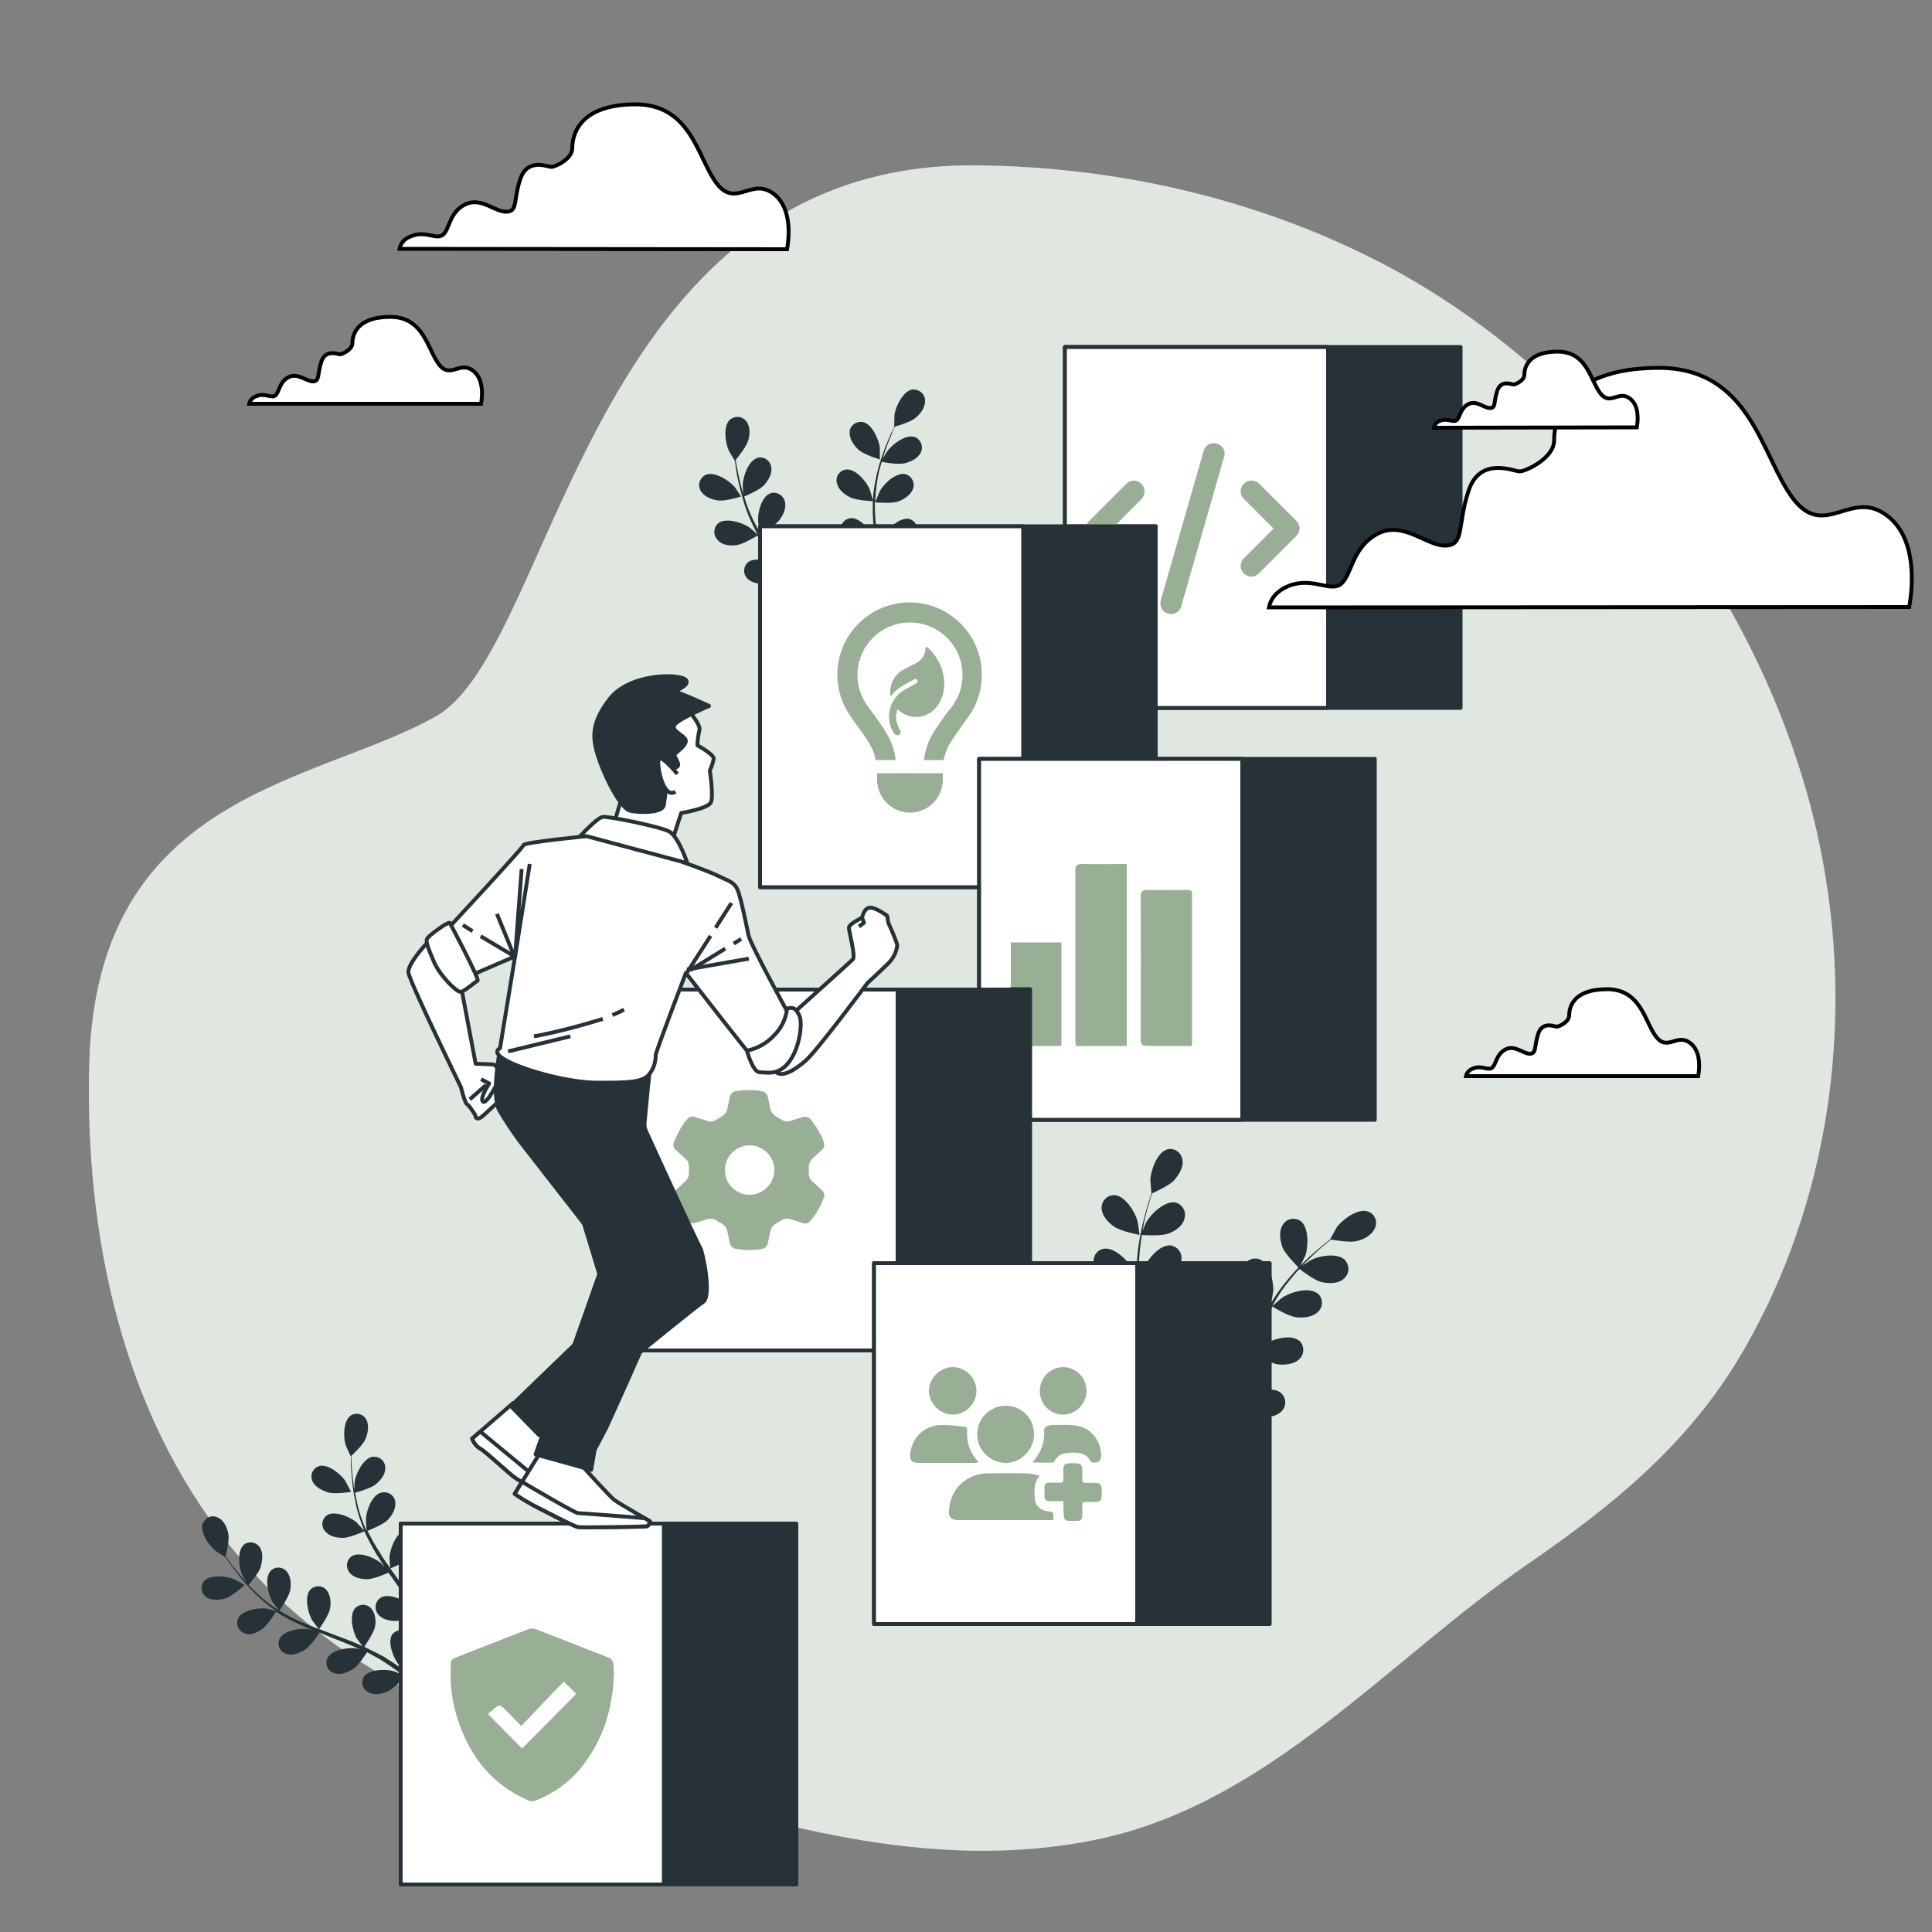 <?xml version="1.0" encoding="utf-8"?>
<!-- Generator: Adobe Illustrator 27.2.0, SVG Export Plug-In . SVG Version: 6.00 Build 0)  -->
<svg version="1.1" id="Layer_1" xmlns="http://www.w3.org/2000/svg" xmlns:xlink="http://www.w3.org/1999/xlink" x="0px" y="0px"
	 viewBox="0 0 500 500" style="enable-background:new 0 0 500 500;" xml:space="preserve">
<rect x="0" y="0" width="500" height="500" fill="#808080" stroke="none"/>
<style type="text/css">
	.st0{fill:#98AF96;}
	.st1{opacity:0.7;fill:#FFFFFF;enable-background:new    ;}
	.st2{fill:#263238;}
	.st3{fill:#263238;stroke:#263238;stroke-linejoin:round;}
	.st4{fill:#FFFFFF;stroke:#263238;stroke-linejoin:round;}
	.st5{fill:#FFFFFF;stroke:#000000;stroke-miterlimit:10;}
	.st6{fill:#FFFFFF;}
	.st7{fill:none;stroke:#263238;stroke-linejoin:round;}
</style>
<g id="freepik--background-simple--inject-7">
	<path class="st0" d="M411.4,108.9c-17-17.6-36.5-32.3-57.2-42.5c-31.5-15.6-66.3-23.2-101-23.6C151.8,41.4,144,167.8,112.8,185.4
		S25,205,23.1,275.3c-1.2,44.2,8.5,89.7,35.9,124.1c25.1,31.5,61.9,47.5,98.2,59.3C198,472,241.2,485,284.1,476
		c44-9.2,74.9-46.1,111.1-71.1c22.8-15.7,43.2-32.2,57.2-57.5c1.7-3,3.2-6.1,4.8-9.2c18.8-39.2,22.5-84.4,12.1-126.7
		C459.9,173.6,438.9,137.3,411.4,108.9z"/>
	<path class="st1" d="M411.4,108.9c-17-17.6-36.5-32.3-57.2-42.5c-31.5-15.6-66.3-23.2-101-23.6C151.8,41.4,144,167.8,112.8,185.4
		S25,205,23.1,275.3c-1.2,44.2,8.5,89.7,35.9,124.1c25.1,31.5,61.9,47.5,98.2,59.3C198,472,241.2,485,284.1,476
		c44-9.2,74.9-46.1,111.1-71.1c22.8-15.7,43.2-32.2,57.2-57.5c1.7-3,3.2-6.1,4.8-9.2c18.8-39.2,22.5-84.4,12.1-126.7
		C459.9,173.6,438.9,137.3,411.4,108.9z"/>
</g>
<g id="freepik--Plant--inject-7">
	<path class="st2" d="M288.4,317.5c1.8,1.2,6.5,2.1,6.5,2.1s-0.4-3.3-0.5-3.5c-0.6-2.4-3.2-6.6-5.9-6.8c-1.8-0.1-3.3,1.3-3.4,3.1
		c0,0.1,0,0.2,0,0.4C285.2,314.7,286.9,316.5,288.4,317.5z"/>
	<path class="st2" d="M287.2,331.6c2,0.7,6.4,0.3,6.8,0.3c0.2,2.6,0.6,5.1,1.1,7.6c0.3,1.5,0.7,2.9,1.1,4.4
		c-0.3-0.6-0.5-1.2-0.6-1.3c-1.2-2.1-4.8-5.6-7.5-5c-1.8,0.4-2.8,2.2-2.4,3.9c0,0.1,0.1,0.2,0.1,0.3c0.6,1.9,2.6,3.1,4.4,3.7
		s5.6,0.4,6.6,0.3c0.1,0.6,0.3,1.1,0.5,1.7c0.7,2.7,1.5,5.4,2.1,8c0.2,0.9,0.4,1.9,0.6,2.8c-0.2-0.6-0.5-1-0.5-1.1
		c-1.2-2.1-4.8-5.6-7.5-5c-1.8,0.4-2.8,2.2-2.4,3.9c0,0.1,0.1,0.2,0.1,0.3c0.6,1.9,2.6,3.1,4.4,3.7s5.2,0.4,6.4,0.3
		c0.2,1,0.3,1.9,0.5,2.9c0.1,0.6,0.2,1.2,0.2,1.9s0.1,1.3,0.1,1.9c0,1.2,0.1,2.5,0.1,3.6c0,0.8,0,1.6,0,2.4
		c-0.2-0.9-0.7-2.8-0.7-2.9c-0.9-2.3-3.9-6.2-6.7-6.1c-1.8,0.1-3.1,1.7-3,3.5c0,0.1,0,0.2,0,0.4c0.3,1.9,2.1,3.5,3.7,4.4
		c1.8,1,6.1,1.3,6.6,1.3c0,1.3,0,2.6,0,3.8c0,2.4-0.1,4.6-0.3,6.5l1.8,0.4c0.1-2,0.1-4.3,0.1-6.9c0-1.3,0-2.8,0-4.2
		c1.4-0.3,2.7-0.6,4-1c1.1,1.8,4.3,4.2,4.7,4.5c-0.7,1.1-1.4,2.1-2.1,3.1c-1.3,1.9-2.5,3.5-3.6,5l1.9,0.4c0.9-1.3,2-2.8,3.1-4.5
		c0.7-1.1,1.5-2.3,2.3-3.5c0.5,0.2,4.5,1.9,6.5,1.8c1.8,0,4.2-0.6,5.3-2.2c1.1-1.4,0.8-3.5-0.6-4.6c-0.1-0.1-0.2-0.1-0.3-0.2
		c-2.4-1.4-6.9,0.8-8.7,2.4c-0.1,0.1-1.1,1.3-1.8,2l0.9-1.5c0.6-1,1.2-2.1,1.9-3.2l0.9-1.7c0.3-0.6,0.6-1.2,0.9-1.8
		c0.6-1.4,1.2-2.8,1.8-4.3c0.9,0.5,4.1,2.5,6,2.7s4.2,0,5.6-1.4c1.3-1.2,1.4-3.3,0.1-4.6c-0.1-0.1-0.2-0.2-0.3-0.3
		c-2.1-1.7-6.9-0.3-9,1.1c-0.1,0.1-1.5,1.2-2.2,1.9c0.3-0.9,0.6-1.8,1-2.7c0.9-2.6,1.7-5.3,2.5-8c0.2-0.8,0.5-1.6,0.8-2.4
		c0.3,0.2,4.1,2.5,6.2,2.8c1.8,0.2,4.2,0,5.6-1.4c1.3-1.2,1.3-3.3,0.1-4.6c-0.1-0.1-0.2-0.2-0.3-0.2c-2.2-1.7-6.9-0.3-9,1.1
		c-0.1,0.1-2.1,1.8-2.6,2.2c0.6-1.8,1.1-3.6,1.8-5.3c0.9-2.3,1.9-4.6,3-6.8c0.1,0.1,4.1,2.6,6.2,2.8c1.8,0.2,4.2,0,5.6-1.4
		c1.3-1.2,1.4-3.3,0.1-4.6c-0.1-0.1-0.2-0.2-0.3-0.2c-2.2-1.7-6.9-0.3-9,1.1c-0.2,0.1-2.3,1.9-2.6,2.2c0.1-0.1,0.1-0.3,0.2-0.4
		c1.2-2.2,2.6-4.3,4.2-6.2c0.9-1.1,1.7-2.1,2.6-3c0.7,0.5,3.9,3,5.7,3.4s4.2,0.5,5.7-0.8c1.4-1.1,1.7-3.1,0.6-4.6
		c-0.1-0.1-0.1-0.2-0.2-0.3c-2-2-6.9-1.1-9,0.1c-0.1,0.1-1.3,0.8-2.1,1.4c0.4-0.4,0.8-0.9,1.2-1.2c1.5-1.5,2.9-2.8,4.2-3.9
		c0.7-0.6,1.4-1.2,2.1-1.7c1,0.2,4.8,0.8,6.6,0.4s3.9-1.5,4.7-3.3c0.8-1.6,0.1-3.6-1.6-4.3c-0.1,0-0.2-0.1-0.3-0.1
		c-2.6-0.8-6.6,2.2-8,4.2c-0.1,0.2-1.7,3.1-1.7,3.1h0c-0.6,0.5-1.3,1-2,1.6c-1.3,1.1-2.8,2.3-4.3,3.8c-1.6,1.5-3.2,3.2-4.6,4.9
		c-1.6,1.9-3.1,4-4.4,6.2c0,0,0,0.1,0,0.1c0.2-0.8,0.6-3,0.6-3.2c0.2-2.5-1-7.3-3.5-8.3c-1.7-0.6-3.6,0.2-4.2,1.9
		c0,0.1-0.1,0.2-0.1,0.3c-0.5,1.9,0.5,4,1.6,5.5c1.2,1.7,5.2,3.8,5.5,4c-1.2,2.3-2.3,4.6-3.2,7c-0.5,1.4-1.1,2.8-1.5,4.3
		c0.1-0.7,0.2-1.3,0.2-1.4c0.2-2.5-1-7.3-3.5-8.3c-1.7-0.6-3.6,0.2-4.2,1.9c0,0.1-0.1,0.2-0.1,0.3c-0.5,1.9,0.5,4,1.6,5.5
		s4.5,3.4,5.3,3.9c-0.2,0.5-0.4,1.1-0.5,1.7c-0.9,2.6-1.7,5.3-2.6,7.9c-0.3,0.9-0.7,1.8-1,2.7c0.1-0.6,0.2-1.1,0.2-1.2
		c0.2-2.5-1-7.3-3.5-8.3c-1.7-0.6-3.6,0.3-4.2,2c0,0.1-0.1,0.2-0.1,0.3c-0.5,1.9,0.5,4,1.6,5.5s4.1,3.2,5.2,3.8
		c-0.4,0.9-0.8,1.8-1.2,2.6c-0.3,0.6-0.5,1.1-0.9,1.7l-0.9,1.7c-0.6,1-1.3,2.1-1.9,3.1l-1.3,2c0.3-0.9,0.9-2.7,1-2.8
		c0.4-2.1,0.2-4.3-0.5-6.4c0.1-0.2,0.1-0.5,0.1-0.7c0.1-1.8-1.2-3.4-3-3.5c-0.1,0-0.2,0-0.3,0c-2.8,0.2-5.3,4.4-5.9,6.8
		c0,0.1-0.2,1.7-0.4,2.7c0-0.6,0-1.2,0-1.8c0-1.2-0.1-2.4-0.2-3.7l-0.2-1.9c0-0.6-0.2-1.3-0.3-2c-0.2-1.5-0.5-3-0.9-4.6
		c1.1,0,4.8-0.2,6.5-1s3.5-2.3,3.9-4.2c0.4-1.8-0.7-3.5-2.4-3.9c-0.1,0-0.3-0.1-0.4-0.1c-2.8-0.2-5.9,3.6-6.9,5.8
		c-0.1,0.1-0.6,1.9-0.8,2.8c-0.2-0.9-0.4-1.8-0.7-2.8c-0.7-2.7-1.5-5.3-2.3-8l-0.7-2.5c0.4,0,4.9-0.1,6.7-1.1
		c1.6-0.8,3.5-2.3,3.9-4.2c0.4-1.8-0.7-3.5-2.4-3.9c-0.1,0-0.3-0.1-0.4-0.1c-2.8-0.2-5.9,3.6-6.9,5.9c-0.1,0.2-0.8,2.6-1,3.3
		c-0.5-1.8-1-3.6-1.5-5.4c-0.6-2.4-1-4.9-1.3-7.4c0.2,0,4.9-0.1,6.8-1.1c1.6-0.8,3.5-2.3,3.9-4.2c0.4-1.8-0.7-3.5-2.4-3.9
		c-0.1,0-0.2-0.1-0.4-0.1c-2.8-0.2-5.9,3.6-6.9,5.9c-0.1,0.2-0.9,2.8-1,3.3c0-0.1,0-0.3-0.1-0.4c-0.2-2.5-0.2-5,0.1-7.5
		c0.1-1.4,0.3-2.7,0.5-4c0.9,0.1,4.9,0.3,6.7-0.3s3.8-1.9,4.3-3.8c0.6-1.7-0.3-3.6-2-4.2c-0.1,0-0.2-0.1-0.3-0.1
		c-2.7-0.5-6.3,2.9-7.5,5c-0.1,0.1-0.6,1.4-1,2.3c0.1-0.6,0.2-1.2,0.3-1.7c0.4-2,0.9-3.9,1.4-5.5c0.3-0.9,0.5-1.8,0.8-2.5
		c0.9-0.4,4.5-2,5.7-3.4s2.5-3.4,2.1-5.3c-0.3-1.8-1.9-3-3.7-2.7c-0.1,0-0.2,0-0.3,0.1c-2.6,0.8-4.2,5.5-4.3,7.9
		c0,0.2,0.3,3.5,0.3,3.5h0c-0.2,0.7-0.5,1.5-0.8,2.4c-0.5,1.6-1,3.5-1.5,5.5c-0.5,2.2-0.9,4.4-1.2,6.7c-0.3,2.5-0.4,5-0.2,7.6
		c0,0,0,0.1,0,0.1c-0.3-0.8-1.2-2.8-1.3-3c-1.2-2.1-4.8-5.6-7.5-5c-1.8,0.4-2.8,2.2-2.4,3.9c0,0.1,0.1,0.2,0.1,0.3
		C283.5,329.7,285.5,331,287.2,331.6z"/>
	<path class="st2" d="M336.2,328.2c0,0,1.5-3,1.6-3.2c0.8-2.3,1-7.3-1.2-9c-1.5-1-3.5-0.7-4.5,0.8c-0.1,0.1-0.1,0.2-0.2,0.3
		c-1,1.7-0.6,4,0,5.7C332.7,324.8,336.2,328.1,336.2,328.2z"/>
	<path class="st2" d="M185.8,129.5c1.9,0.3,6-1,6-1s-1.6-2.5-1.8-2.6c-1.4-1.6-5.1-4-7.4-3c-1.4,0.7-2.1,2.4-1.4,3.8
		c0,0.1,0.1,0.2,0.1,0.3C182.2,128.5,184.1,129.3,185.8,129.5z"/>
	<path class="st2" d="M190.5,141.1c1.8-0.2,5.2-2.3,5.5-2.5c1.2,1.9,2.5,3.8,3.9,5.6c0.8,1,1.7,2.1,2.6,3.1c-0.5-0.4-0.9-0.8-1-0.8
		c-1.8-1.2-6-2.5-7.9-1c-1.2,1-1.4,2.9-0.3,4.1c0.1,0.1,0.1,0.1,0.2,0.2c1.2,1.2,3.3,1.4,4.9,1.2s4.6-1.9,5.3-2.4
		c0.3,0.4,0.7,0.8,1,1.1c1.6,1.8,3.3,3.6,4.9,5.5c0.6,0.6,1.1,1.3,1.6,2c-0.4-0.4-0.8-0.6-0.8-0.7c-1.8-1.2-6-2.5-7.9-1
		c-1.2,1-1.4,2.8-0.4,4.1c0.1,0.1,0.1,0.2,0.2,0.2c1.2,1.2,3.3,1.4,4.9,1.2s4.3-1.8,5.2-2.3c0.5,0.7,1,1.4,1.5,2.1
		c0.3,0.5,0.6,0.9,0.9,1.4l0.9,1.4c0.5,0.9,1.1,1.9,1.5,2.8c0.3,0.6,0.6,1.3,1,1.9c-0.6-0.6-1.6-1.9-1.7-2c-1.6-1.5-5.6-3.4-7.7-2.1
		c-1.4,0.8-1.8,2.6-1,4c0.1,0.1,0.1,0.2,0.2,0.3c1,1.4,3.1,1.9,4.7,2c1.8,0,5.3-1.4,5.8-1.6c0.5,1,1,2,1.5,3
		c0.9,1.9,1.7,3.7,2.4,5.2l1.5-0.4c-0.7-1.6-1.6-3.4-2.6-5.4c-0.5-1-1.1-2.2-1.7-3.3c1-0.7,1.9-1.5,2.8-2.4c1.8,0.8,3.6,1.4,5.5,1.7
		c-0.1,1.1-0.3,2.3-0.4,3.3c-0.3,2-0.6,3.8-0.9,5.4l1.6-0.5c0.2-1.4,0.4-3,0.6-4.7c0.1-1.2,0.3-2.4,0.4-3.7c0.5,0,4.3-0.3,5.9-1.1
		c1.4-0.8,3-2.1,3.3-3.8c0.3-1.6-0.7-3.1-2.3-3.4c-0.1,0-0.2,0-0.3,0c-2.4-0.1-5.1,3.3-5.9,5.4c-0.1,0.1-0.4,1.5-0.6,2.3
		c0-0.5,0.1-1,0.1-1.6c0.1-1.1,0.1-2.1,0.2-3.3v-1.7c0-0.6,0-1.2,0-1.7c0-1.4-0.2-2.7-0.3-4.1c0.9,0.1,4.2,0.3,5.8-0.2
		s3.3-1.7,3.9-3.3c0.5-1.5-0.2-3.1-1.7-3.7c-0.1,0-0.2-0.1-0.3-0.1c-2.4-0.5-5.6,2.5-6.7,4.4c-0.1,0.1-0.7,1.6-1,2.4
		c-0.1-0.8-0.2-1.6-0.3-2.5c-0.4-2.4-0.8-4.8-1.2-7.3c-0.1-0.7-0.2-1.5-0.4-2.2c0.3,0,4.3,0.4,6-0.2c1.5-0.5,3.3-1.7,3.9-3.3
		c0.5-1.5-0.2-3.1-1.7-3.7c-0.1,0-0.2-0.1-0.3-0.1c-2.4-0.5-5.6,2.5-6.6,4.4c-0.1,0.1-1,2.2-1.2,2.8c-0.3-1.6-0.5-3.3-0.7-4.9
		c-0.3-2.2-0.4-4.4-0.4-6.6c0.2,0,4.3,0.4,6-0.2c1.5-0.5,3.3-1.7,3.9-3.3c0.5-1.5-0.2-3.1-1.7-3.7c-0.1,0-0.2-0.1-0.3-0.1
		c-2.4-0.5-5.6,2.5-6.6,4.4c-0.1,0.2-1,2.4-1.2,2.8c0-0.1,0-0.3,0-0.4c0.1-2.2,0.4-4.4,0.8-6.6c0.2-1.2,0.6-2.3,0.9-3.4
		c0.8,0.2,4.2,0.8,5.9,0.4s3.5-1.3,4.2-2.8c0.7-1.4,0.1-3.2-1.3-3.9c-0.1,0-0.2-0.1-0.3-0.1c-2.3-0.8-5.8,1.9-7.1,3.7
		c-0.1,0.1-0.7,1.1-1.1,1.9c0.1-0.5,0.3-1,0.4-1.5c0.6-1.8,1.2-3.3,1.8-4.7c0.3-0.8,0.6-1.5,0.9-2.1c0.8-0.2,4.1-1.2,5.4-2.3
		s2.5-2.7,2.4-4.5c0-1.6-1.4-2.8-3-2.8c-0.1,0-0.2,0-0.3,0c-2.4,0.4-4.3,4.4-4.6,6.5c0,0.2-0.1,3.1-0.1,3.1h0.1
		c-0.3,0.6-0.6,1.3-1,2c-0.6,1.4-1.3,2.9-1.9,4.7c-0.7,1.9-1.3,3.8-1.7,5.7c-0.5,2.2-0.9,4.4-1,6.6v0.1c-0.2-0.7-0.7-2.6-0.8-2.8
		c-0.8-2-3.6-5.4-6.1-5.2c-1.6,0.2-2.7,1.6-2.5,3.2c0,0.1,0,0.2,0.1,0.3c0.3,1.7,2,3,3.4,3.7c1.6,0.8,5.6,1,5.9,1
		c-0.1,2.3,0,4.5,0.2,6.8c0.1,1.3,0.3,2.6,0.5,4c-0.2-0.6-0.3-1.1-0.4-1.2c-0.8-2-3.6-5.4-6.1-5.2c-1.6,0.2-2.7,1.6-2.5,3.2
		c0,0.1,0,0.2,0.1,0.3c0.3,1.7,2,3,3.4,3.7s4.9,0.9,5.8,0.9c0.1,0.5,0.1,1,0.2,1.5c0.4,2.4,0.8,4.9,1.1,7.2c0.1,0.8,0.2,1.7,0.2,2.5
		c-0.1-0.5-0.3-1-0.3-1c-0.8-2-3.6-5.4-6.1-5.2c-1.6,0.2-2.7,1.6-2.5,3.2c0,0.1,0,0.2,0.1,0.3c0.3,1.7,2,3,3.4,3.7s4.5,0.9,5.6,0.9
		c0.1,0.9,0.1,1.7,0.1,2.6c0,0.6,0,1.1,0,1.7s-0.1,1.1-0.1,1.7c-0.1,1.1-0.2,2.2-0.3,3.2c-0.1,0.7-0.1,1.4-0.2,2.1
		c-0.1-0.8-0.3-2.5-0.4-2.6c-0.5-1.8-1.5-3.5-2.9-4.9c-0.1-0.2-0.1-0.4-0.2-0.6c-0.6-1.5-2.3-2.2-3.8-1.6c-0.1,0-0.2,0.1-0.3,0.1
		c-2.1,1.2-2.4,5.6-2,7.7c0,0.1,0.5,1.4,0.8,2.3c-0.2-0.5-0.5-0.9-0.8-1.4c-0.5-0.9-1.1-1.9-1.6-2.9l-0.9-1.4
		c-0.3-0.5-0.6-0.9-1-1.4c-0.8-1.1-1.6-2.2-2.5-3.2c0.8-0.4,3.7-2.1,4.7-3.4s1.9-3.2,1.4-4.9c-0.4-1.5-2-2.5-3.5-2.1
		c-0.1,0-0.2,0.1-0.3,0.1c-2.3,0.9-3.3,5.2-3.1,7.3c0,0.1,0.3,1.7,0.5,2.5c-0.5-0.6-1.1-1.3-1.6-1.9c-1.6-1.8-3.3-3.6-5-5.4
		l-1.5-1.6c0.3-0.2,3.8-2,4.9-3.5c1-1.3,1.9-3.2,1.4-4.9c-0.4-1.5-2-2.5-3.5-2.1c-0.1,0-0.2,0.1-0.3,0.1c-2.3,0.9-3.3,5.2-3.1,7.3
		c0,0.2,0.4,2.4,0.5,2.9c-1.1-1.2-2.2-2.4-3.3-3.7c-1.4-1.7-2.7-3.4-3.9-5.3c0.1-0.1,3.8-2,4.9-3.5c1-1.3,1.9-3.2,1.4-4.9
		c-0.4-1.5-2-2.5-3.5-2.1c-0.1,0-0.2,0.1-0.3,0.1c-2.3,0.9-3.3,5.2-3.1,7.3c0,0.2,0.4,2.6,0.6,3l-0.2-0.3c-1.1-1.9-2.1-3.9-2.9-5.9
		c-0.4-1.1-0.8-2.2-1.1-3.3c0.7-0.3,4-1.7,5.1-2.9s2.2-3,1.9-4.7c-0.2-1.6-1.7-2.7-3.2-2.5c-0.1,0-0.2,0-0.3,0.1
		c-2.4,0.6-3.8,4.8-3.9,7c0,0.1,0.1,1.3,0.1,2.2c-0.1-0.5-0.3-1-0.4-1.5c-0.5-1.8-0.8-3.4-1.1-4.9c-0.2-0.8-0.3-1.6-0.4-2.3
		c0.6-0.7,2.7-3.3,3.2-4.9s0.6-3.7-0.4-5c-0.9-1.3-2.7-1.6-4-0.7c-0.1,0.1-0.2,0.1-0.3,0.2c-1.8,1.7-1.2,6-0.3,8
		c0.1,0.2,1.6,2.7,1.6,2.7l0,0c0.1,0.7,0.2,1.4,0.3,2.2c0.2,1.5,0.6,3.2,1,4.9c0.5,1.9,1,3.8,1.7,5.7c0.8,2.1,1.7,4.1,2.8,6.1
		c0,0,0,0,0,0.1c-0.5-0.5-2-1.8-2.2-1.9c-1.8-1.2-6-2.5-7.9-1c-1.2,1-1.4,2.8-0.4,4.1c0.1,0.1,0.1,0.2,0.2,0.2
		C186.8,141.1,188.9,141.3,190.5,141.1z"/>
	<path class="st2" d="M227.7,118.9c0,0,0-3,0-3.1c-0.3-2.2-2.1-6.2-4.5-6.6c-1.6-0.2-3.1,0.8-3.3,2.4c0,0.1,0,0.2,0,0.3
		c-0.1,1.7,1.1,3.4,2.3,4.5C223.6,117.7,227.7,118.9,227.7,118.9z"/>
	<path class="st2" d="M58.5,413.6c1.8-0.6,4.8-3.4,4.8-3.4s-2.5-1.5-2.7-1.5c-2-0.8-6.2-1.3-7.8,0.5c-1,1.2-0.8,3,0.4,4
		c0.1,0.1,0.2,0.1,0.2,0.2C55,414.3,57,414.1,58.5,413.6z"/>
	<path class="st2" d="M67.7,421.7c1.5-1,3.6-4.3,3.7-4.6c1.9,1.2,3.8,2.3,5.9,3.2c1.2,0.5,2.4,1.1,3.6,1.6l-1.2-0.3
		c-2.1-0.3-6.4,0.4-7.4,2.6c-0.6,1.4,0,3.1,1.5,3.7c0.1,0,0.2,0.1,0.3,0.1c1.6,0.6,3.5-0.2,4.9-1.1s3.2-3.7,3.7-4.4l1.4,0.6
		c2.2,0.9,4.5,1.8,6.7,2.7c0.8,0.3,1.5,0.7,2.3,1l-1-0.2c-2.1-0.3-6.4,0.4-7.4,2.6c-0.6,1.4,0,3.1,1.5,3.7c0.1,0,0.2,0.1,0.3,0.1
		c1.6,0.6,3.5-0.2,4.9-1.1s3-3.4,3.6-4.3c0.8,0.4,1.5,0.8,2.2,1.2c0.5,0.3,1,0.5,1.4,0.8l1.4,0.9c0.9,0.6,1.8,1.2,2.6,1.8
		c0.6,0.4,1.1,0.8,1.7,1.2c-0.8-0.3-2.3-1-2.4-1c-2.1-0.6-6.4-0.5-7.7,1.4c-0.8,1.3-0.5,3.1,0.9,3.9c0.1,0.1,0.2,0.1,0.3,0.2
		c1.5,0.8,3.5,0.4,5-0.3c1.6-0.7,4.1-3.6,4.4-3.9c0.9,0.7,1.8,1.4,2.6,2c1.7,1.3,3.1,2.5,4.4,3.6l1.2-1c-1.3-1.1-2.9-2.3-4.7-3.7
		c-0.9-0.7-1.9-1.4-2.9-2.2c0.5-1.1,1-2.2,1.4-3.3c1.9,0,3.8-0.3,5.6-0.9c0.4,1.1,0.7,2.1,1.1,3.1c0.6,1.9,1.1,3.6,1.6,5.1l1.2-1.1
		c-0.4-1.3-0.9-2.8-1.5-4.4c-0.4-1.1-0.8-2.2-1.2-3.4c0.4-0.2,3.6-2.1,4.7-3.5s1.8-3.2,1.2-4.8c-0.4-1.5-2-2.4-3.5-2
		c-0.1,0-0.2,0.1-0.3,0.1c-2.2,0.9-3.1,5.1-2.9,7.3c0,0.1,0.3,1.5,0.5,2.3l-0.6-1.4c-0.4-1-0.8-1.9-1.2-3c-0.2-0.5-0.5-1-0.7-1.5
		s-0.5-1-0.8-1.5c-0.6-1.2-1.3-2.3-2-3.5c0.8-0.3,3.9-1.6,5-2.7s2.2-2.9,2-4.6c-0.2-1.6-1.6-2.7-3.1-2.5c-0.1,0-0.2,0-0.3,0.1
		c-2.3,0.6-3.8,4.6-3.9,6.8c0,0.1,0.1,1.7,0.1,2.5c-0.4-0.7-0.9-1.4-1.3-2.1c-1.4-2-2.8-3.9-4.2-5.9c-0.4-0.6-0.9-1.2-1.3-1.8
		c0.3-0.1,3.9-1.5,5.2-2.8s2.2-2.9,2-4.6c-0.2-1.6-1.6-2.7-3.1-2.5c-0.1,0-0.2,0-0.3,0.1c-2.3,0.6-3.8,4.6-4,6.8
		c0,0.2,0.1,2.4,0.2,2.9c-1-1.3-1.9-2.6-2.7-4c-1.2-1.8-2.2-3.7-3.2-5.6c0.1-0.1,3.9-1.5,5.2-2.8c1.1-1.1,2.2-2.9,2-4.6
		c-0.1-1.6-1.5-2.7-3.1-2.6c-0.2,0-0.4,0.1-0.6,0.1c-2.3,0.6-3.8,4.6-3.9,6.8c0,0.2,0.1,2.5,0.2,3c0-0.1-0.1-0.2-0.2-0.3
		c-0.9-2-1.6-4-2.1-6.1c-0.3-1.2-0.5-2.3-0.7-3.4c0.7-0.2,4.1-1.1,5.4-2.2s2.5-2.6,2.4-4.3c0-1.6-1.3-2.8-2.9-2.8
		c-0.1,0-0.2,0-0.3,0c-2.4,0.3-4.3,4.2-4.7,6.3c0,0.1-0.1,1.3-0.1,2.2c-0.1-0.5-0.2-1-0.2-1.5c-0.3-1.8-0.4-3.5-0.5-4.9
		c0-0.8-0.1-1.6-0.1-2.3c0.6-0.6,3.1-2.9,3.7-4.4s1-3.5,0.2-5c-0.7-1.4-2.4-1.9-3.8-1.2c-0.1,0-0.2,0.1-0.3,0.2
		c-1.9,1.4-1.9,5.7-1.2,7.7c0.1,0.2,1.2,2.8,1.3,2.8l0,0c0,0.7,0,1.4,0,2.2c0.1,1.5,0.2,3.1,0.4,4.9c0.2,1.9,0.6,3.9,1,5.8
		c0.5,2.1,1.2,4.2,2,6.2c0,0,0,0,0,0.1c-0.5-0.5-1.8-2-1.9-2.1c-1.6-1.4-5.6-3.1-7.6-1.9c-1.3,0.8-1.7,2.6-0.8,3.9
		c0.1,0.1,0.1,0.2,0.2,0.2c1,1.4,3,1.8,4.6,1.8c1.8,0,5.3-1.6,5.6-1.7c0.9,2,2,4,3.1,5.9c0.7,1.1,1.4,2.2,2.1,3.3
		c-0.4-0.4-0.8-0.8-0.8-0.9c-1.6-1.4-5.6-3.1-7.6-1.9c-1.3,0.8-1.7,2.6-0.9,3.9c0.1,0.1,0.1,0.2,0.2,0.3c1,1.4,3,1.8,4.6,1.8
		s4.7-1.3,5.5-1.7l0.9,1.2c1.4,2,2.8,4,4.1,5.9c0.5,0.7,0.9,1.4,1.3,2.1c-0.4-0.4-0.7-0.7-0.7-0.8c-1.6-1.4-5.6-3.2-7.6-1.9
		c-1.3,0.8-1.7,2.6-0.9,3.9c0.1,0.1,0.1,0.2,0.2,0.3c1,1.4,3,1.8,4.6,1.8s4.4-1.2,5.3-1.6c0.4,0.7,0.8,1.5,1.2,2.2
		c0.2,0.5,0.5,1,0.7,1.5s0.4,1,0.7,1.5c0.4,1,0.8,2,1.1,2.9c0.3,0.7,0.5,1.3,0.7,2c-0.4-0.7-1.3-2-1.4-2.1c-1.3-1.4-2.9-2.4-4.7-3
		c-0.1-0.2-0.3-0.3-0.4-0.4c-1.2-1-3-0.8-4,0.4c0,0-0.1,0.1-0.1,0.1c-1.3,2,0.3,6,1.6,7.7c0.1,0.1,1.1,1.1,1.7,1.7l-1.3-0.9
		c-0.9-0.6-1.7-1.2-2.7-1.8l-1.4-0.9c-0.5-0.3-1-0.5-1.5-0.8c-1.2-0.6-2.4-1.2-3.6-1.8c0.5-0.8,2.3-3.5,2.7-5s0.2-3.6-0.9-4.9
		c-1-1.2-2.8-1.3-4-0.3c-0.1,0.1-0.2,0.1-0.2,0.2c-1.6,1.8-0.6,6,0.4,7.8c0.1,0.1,1,1.4,1.5,2c-0.8-0.3-1.5-0.7-2.3-1
		c-2.2-0.9-4.5-1.7-6.8-2.6l-2.1-0.8c0.2-0.3,2.4-3.4,2.8-5.2c0.3-1.6,0.2-3.6-0.9-4.9c-1-1.2-2.8-1.3-4-0.3
		c-0.1,0.1-0.1,0.1-0.2,0.2c-1.6,1.8-0.6,6,0.4,7.8c0.1,0.1,1.4,1.9,1.8,2.4c-1.5-0.6-3-1.2-4.5-1.8c-2-0.9-3.9-1.8-5.7-3
		c0.1-0.1,2.4-3.4,2.8-5.2c0.3-1.6,0.2-3.6-0.9-4.9c-1-1.2-2.8-1.4-4-0.3c-0.1,0.1-0.2,0.1-0.2,0.2c-1.6,1.8-0.6,6,0.4,7.8
		c0.1,0.1,1.5,2.1,1.8,2.4l-0.3-0.2c-1.8-1.2-3.5-2.5-5.1-4c-0.9-0.8-1.7-1.6-2.5-2.4c0.5-0.6,2.8-3.2,3.2-4.8s0.7-3.6-0.3-5
		c-0.9-1.3-2.6-1.6-3.9-0.8c-0.1,0.1-0.2,0.1-0.2,0.2c-1.8,1.6-1.3,5.9-0.4,7.8c0,0.1,0.6,1.1,1.1,1.9c-0.3-0.4-0.7-0.8-1-1.1
		c-1.2-1.4-2.2-2.7-3.1-3.8c-0.5-0.7-0.9-1.3-1.3-1.9c0.2-0.8,1-4.1,0.7-5.7s-1.1-3.5-2.6-4.2c-1.4-0.8-3.1-0.3-3.8,1.1
		c-0.1,0.1-0.1,0.2-0.2,0.3c-0.9,2.2,1.6,5.8,3.2,7.1c0.1,0.1,2.6,1.7,2.6,1.6v0c0.4,0.6,0.8,1.2,1.2,1.8c0.9,1.2,1.9,2.5,3,3.9
		c1.2,1.5,2.6,2.9,4,4.3c1.6,1.5,3.3,2.9,5.1,4.1h0.1c-0.7-0.2-2.6-0.7-2.7-0.7c-2.1-0.3-6.4,0.4-7.4,2.6c-0.6,1.4,0,3.1,1.5,3.7
		c0.1,0,0.2,0.1,0.3,0.1C64.4,423.4,66.4,422.6,67.7,421.7z"/>
	<path class="st2" d="M90.8,386.1c0.1,0-1.3-2.6-1.4-2.8c-1.2-1.8-4.5-4.5-6.8-3.9c-1.5,0.5-2.3,2-1.9,3.5c0,0.1,0.1,0.2,0.1,0.3
		c0.6,1.6,2.5,2.5,4,3C86.7,386.8,90.8,386.1,90.8,386.1z"/>
</g>
<g id="freepik--Factors--inject-7">
	<rect x="275.6" y="89.8" class="st3" width="102.4" height="93.4"/>
	<rect x="275.6" y="89.8" class="st4" width="68.1" height="93.4"/>
	<rect x="196.7" y="136.2" class="st3" width="102.4" height="93.4"/>
	<rect x="196.7" y="136.2" class="st4" width="68.1" height="93.4"/>
	<rect x="253.4" y="196.4" class="st3" width="102.4" height="93.4"/>
	<rect x="253.4" y="196.4" class="st4" width="68.1" height="93.4"/>
	<rect x="164.2" y="256.1" class="st3" width="102.4" height="93.4"/>
	<rect x="164.2" y="256.1" class="st4" width="68.1" height="93.4"/>
	<rect x="226.2" y="326.9" class="st3" width="102.4" height="93.4"/>
	<rect x="226.2" y="326.9" class="st4" width="68.1" height="93.4"/>
	<rect x="103.7" y="394.3" class="st3" width="102.4" height="93.4"/>
	<rect x="103.7" y="394.3" class="st4" width="68.1" height="93.4"/>
</g>
<g id="freepik--Clouds--inject-7">
	<path class="st5" d="M494.1,157.1c0.9-5,2.1-17.4-5.4-23.4c-9.5-7.7-16.3,6.2-24.6-4.6s-10.8-34.2-35.4-33.9s-26.5,14.2-26.5,18.8
		s-7.4,8-8.9,8s-10.2-4-13.2,4.9s-1,14.1-5.9,14.3s-11-6.5-17.6-3.1s-6.7,10.4-9.4,12.9s-7.4-1.8-13.6,0.6c-3.7,1.5-4.9,3.9-5.2,5.6
		L494.1,157.1z"/>
	<path class="st5" d="M203.7,64.5c0.5-3,1.3-10.5-3.3-14.2c-5.8-4.7-9.9,3.7-14.9-2.8S179,26.8,164.1,27s-16,8.6-16,11.4
		s-4.5,4.8-5.4,4.8s-6.1-2.4-8,3s-0.6,8.5-3.6,8.6s-6.6-3.9-10.7-1.9s-4,6.3-5.7,7.8s-4.5-1.1-8.2,0.4c-1.6,0.5-2.8,1.7-3.1,3.3
		L203.7,64.5z"/>
	<path class="st5" d="M124.5,104.5c0.3-1.8,0.8-6.3-2-8.5c-3.5-2.8-5.9,2.2-8.9-1.7s-3.9-12.4-12.8-12.3s-9.6,5.1-9.6,6.8
		s-2.7,2.9-3.2,2.9s-3.7-1.4-4.8,1.8s-0.4,5.1-2.1,5.2s-4-2.3-6.4-1.1s-2.4,3.8-3.4,4.7s-2.7-0.7-4.9,0.2c-0.9,0.3-1.7,1-1.9,2
		L124.5,104.5z"/>
	<path class="st5" d="M439.5,278.5c0.3-1.8,0.8-6.3-2-8.5c-3.5-2.8-5.9,2.2-8.9-1.7s-3.9-12.4-12.9-12.3s-9.6,5.1-9.6,6.8
		s-2.7,2.9-3.2,2.9s-3.7-1.5-4.8,1.8s-0.4,5.1-2.1,5.2s-4-2.4-6.4-1.1s-2.4,3.8-3.4,4.7s-2.7-0.7-4.9,0.2c-0.9,0.3-1.7,1-1.9,2
		L439.5,278.5z"/>
	<path class="st5" d="M423.6,110.6c0.3-1.6,0.7-5.5-1.7-7.4c-3-2.4-5.2,2-7.8-1.5s-3.4-10.8-11.2-10.7s-8.4,4.5-8.4,6
		s-2.3,2.5-2.8,2.5s-3.2-1.3-4.2,1.6s-0.3,4.5-1.9,4.5s-3.5-2.1-5.6-1s-2.1,3.3-3,4.1s-2.3-0.6-4.3,0.2c-0.8,0.2-1.4,0.9-1.6,1.8
		L423.6,110.6z"/>
</g>
<g>
	<g>
		<path class="st0" d="M158.9,433c-0.3,9.4-2.9,17.6-8.7,24.7c-3.1,3.8-7.1,6.5-11.6,8.3c-0.7,0.3-1.7,0.1-2.4-0.3
			c-8.9-4-14.4-11-17.5-20c-1.7-4.9-2.4-10-2-15.3c0-0.7,0.3-1,0.9-1.3c6.4-2.5,12.8-5,19.2-7.5c0.5-0.2,1.3-0.2,1.8,0
			c6.4,2.5,12.8,5,19.2,7.5c0.4,0.2,0.8,0.8,0.9,1.2C158.9,431.4,158.8,432.4,158.9,433z"/>
	</g>
	<path class="st6" d="M145.9,435.2c1.3,1.3,2.3,2.2,3.2,3.2c-4.7,4.8-9.4,9.5-14,14.1c-2.9-2.9-5.7-5.8-8.8-8.9
		c0.6-0.6,1.5-1.4,2.5-2.1c0.2-0.2,0.9,0,1.2,0.2c1.6,1.6,3.2,3.2,4.9,5C138.6,442.8,142.2,439,145.9,435.2z"/>
</g>
<g>
	<path class="st0" d="M272.6,393.4c-0.4,0-0.7,0-1.1,0c-7.8,0-15.6,0-23.3,0c-2.1,0-2.8-0.7-2.6-2.8c0.5-5.5,4.7-9.3,10.2-9.3
		c3.2,0,6.3-0.1,9.5,0c1.2,0,2.3,0.3,3.8,0.6c-1.7,1.9-1.4,4-1.3,6c0.1,1.7,1.5,3,3.2,3.2C272.7,391.3,272.7,391.3,272.6,393.4z"/>
	<path class="st0" d="M260.3,363.8c4.1,0,7.4,3.3,7.3,7.5c0,3.9-3.5,7.4-7.4,7.3c-4.1-0.1-7.3-3.4-7.3-7.4
		C252.9,367.1,256.2,363.8,260.3,363.8z"/>
	<path class="st0" d="M253.2,378.5c-0.4,0-0.7,0.1-1.1,0.1c-4.7,0-9.4,0-14.1,0c-2.2,0-2.7-0.7-2.4-2.8c0.7-4.2,4-7.1,8.3-7
		c1.9,0,3.8,0.2,5.6,0.4c0.5,0,0.9,0.3,0.8,1c-0.2,3.1,0.7,5.8,2.8,8C253.1,378.2,253.1,378.3,253.2,378.5z"/>
	<path class="st0" d="M275.2,388.5c-1.3,0-2.4,0-3.5,0c-1.1,0-1.4-0.4-1.4-1.4c0-0.7,0-1.4,0-2.2c0-0.8,0.4-1.2,1.2-1.2
		c1,0,1.9,0,2.9,0c0.6,0,0.8-0.2,0.8-0.8c0-0.8,0-1.7,0-2.5c0-0.1,0-0.3,0-0.4c0.1-1.2,0.6-1.4,3.2-1.3c1.3,0,1.6,0.4,1.7,1.5
		c0,0.8,0,1.7,0,2.5c-0.1,0.8,0.2,1.1,1,1.1c0.9-0.1,1.7,0,2.6,0c0.9,0,1.3,0.4,1.4,1.3c0,0.7,0,1.4,0,2.2c0,0.9-0.5,1.4-1.5,1.4
		c-0.9,0-1.8,0-2.7,0c-0.6,0-0.9,0.2-0.8,0.8c0,0.9,0,1.8,0,2.7c0,1.1-0.4,1.4-1.4,1.4c-0.7,0-1.3,0-2,0c-1,0-1.4-0.5-1.4-1.4
		C275.2,390.9,275.2,389.8,275.2,388.5z"/>
	<path class="st0" d="M252.7,360c0,3.3-2.8,6.1-6.1,6.1c-3.3,0-6.1-2.8-6.2-6.1c0-3.3,2.8-6.1,6.1-6.2
		C249.9,353.8,252.7,356.6,252.7,360z"/>
	<path class="st0" d="M267.2,378.5c0.5-0.7,0.9-1.1,1.2-1.6c1.4-2.1,2-4.3,1.8-6.8c0-0.3,0.3-0.8,0.5-0.9c0.5-0.2,1-0.4,1.6-0.4
		c2.2,0,4.4-0.2,6.5,0.2c3.6,0.6,6.1,3.9,6.2,7.6c0,1.3-0.6,2-2,1.9c-0.2,0-0.6-0.1-0.7-0.3c-1.4-2.5-3.7-2.3-6-2.2
		c-1.4,0.1-2.6,0.7-3.3,2c-0.1,0.2-0.3,0.5-0.5,0.5C270.9,378.6,269.1,378.5,267.2,378.5z"/>
	<path class="st0" d="M269.1,360c0-3.4,2.7-6.1,6-6.2c3.4,0,6.1,2.8,6.1,6.2c0,3.3-2.8,6.1-6.1,6.1
		C271.8,366.1,269.1,363.4,269.1,360z"/>
</g>
<path class="st0" d="M213.2,295.6c0.3,0.7,0,1.5-0.5,2l-2.5,2.3c-0.6,0.6-0.9,1.4-0.9,2.2c0,0.2,0,0.5,0,0.7c0,0.2,0,0.5,0,0.7
	c0,0.8,0.2,1.7,0.9,2.2l2.5,2.3c0.6,0.5,0.8,1.3,0.5,2c-0.4,1-0.8,1.9-1.3,2.8l-0.4,0.7c-0.5,0.9-1.1,1.7-1.8,2.5
	c-0.5,0.6-1.3,0.8-2,0.5l-3.2-1c-0.8-0.3-1.7-0.1-2.4,0.4c-0.4,0.2-0.8,0.5-1.2,0.7c-0.7,0.4-1.3,1.1-1.5,1.9l-0.7,3.3
	c-0.2,0.7-0.7,1.3-1.5,1.4c-1.1,0.2-2.2,0.3-3.4,0.3s-2.3-0.1-3.4-0.3c-0.7-0.1-1.3-0.7-1.5-1.4l-0.7-3.3c-0.2-0.8-0.8-1.5-1.5-1.9
	c-0.4-0.2-0.8-0.4-1.2-0.7c-0.7-0.5-1.6-0.6-2.4-0.4l-3.2,1c-0.7,0.2-1.5,0-2-0.5c-0.7-0.8-1.2-1.6-1.8-2.5l-0.4-0.7
	c-0.5-0.9-0.9-1.8-1.3-2.8c-0.3-0.7,0-1.5,0.5-2l2.5-2.3c0.6-0.6,0.9-1.4,0.9-2.2c0-0.2,0-0.5,0-0.7s0-0.5,0-0.7
	c0-0.8-0.2-1.7-0.9-2.2l-2.5-2.3c-0.6-0.5-0.8-1.3-0.5-2c0.4-1,0.8-1.9,1.3-2.8l0.4-0.7c0.5-0.9,1.1-1.7,1.8-2.5
	c0.5-0.6,1.3-0.8,2-0.5l3.2,1c0.8,0.3,1.7,0.1,2.4-0.4c0.4-0.2,0.8-0.5,1.2-0.7c0.7-0.4,1.3-1.1,1.5-1.9l0.7-3.3
	c0.2-0.7,0.7-1.3,1.5-1.4c1.1-0.2,2.2-0.3,3.4-0.3c1.2,0,2.3,0.1,3.4,0.3c0.7,0.1,1.3,0.7,1.5,1.4l0.7,3.3c0.2,0.8,0.8,1.5,1.5,1.9
	c0.4,0.2,0.8,0.4,1.2,0.7c0.7,0.5,1.6,0.6,2.4,0.4l3.2-1c0.7-0.2,1.5,0,2,0.5c0.7,0.8,1.2,1.6,1.8,2.5l0.4,0.7
	C212.5,293.7,212.9,294.6,213.2,295.6L213.2,295.6z M194,309.2c3.5,0,6.4-2.9,6.4-6.4c0-3.5-2.9-6.4-6.4-6.4s-6.4,2.9-6.4,6.4
	C187.6,306.3,190.4,309.2,194,309.2z"/>
<g id="freepik--Character--inject-7">
	<path class="st4" d="M178.2,183.9c0,0,3.3,3.8,2.8,5.1c-0.3,1.3-0.5,2.6-0.5,3.9c0,0,4.2,2.3,4.2,3.4c-0.2,1.1-0.5,2.1-1,3.1
		c0,0,1,6.5,0.3,8.2s-7.7,2.8-7.7,2.8l-2.6,8l-15-4.6l2.4-8c0,0-3.8-9.5-4.4-12.6s4.1-9.1,10-10.6
		C170.7,181.8,174.7,182.3,178.2,183.9z"/>
	<path class="st3" d="M173.2,198.8c0,0,2.6,0.2,2.3-1.1s-1.3-2-0.8-2.6s3.6-2.6,2.6-3.9s-3.9-2.3-2.6-3.8s8.8-4.7,8.8-4.7
		s-7.7-3.6-8.8-3.6s4.6-1.8,2.6-3.3s-14.5-1.5-19.6,5.2s-4.4,10.6-2.4,16.2s5.7,12.1,7.7,12.6s8.5,0.8,8.8-1.5
		S173.2,198.8,173.2,198.8z"/>
	<path class="st4" d="M175.3,200.3c0,0-4.6-5.7-4.9-3.5s1.4,10,4.4,8.1"/>
	<path class="st4" d="M149.7,216.9c0,0,3.6,1.1,12.2,2.9s16,3.6,16,3.6s-2.3-6.9-4.7-8.2s-15.5-3.9-17.1-3.8
		S149.7,216.9,149.7,216.9z"/>
	<path class="st4" d="M205,262.5c0,0,14.9-13.4,15.7-14.2s-1-7.2-1-8.2s3.4-2.6,3.4-2.6s0.5-2.6,2.1-2.6s4.4,2.1,4.4,2.1l0.3,1.8
		c0,0,2.3,5.1,2.3,5.9c-0.2,1.7-1,3.3-2.3,4.6c-1.6,1.6-5.4,5.1-5.4,5.1s-13.1,17.6-16,20.1s-6.9,5.1-8.3,2.1S205,262.5,205,262.5z"
		/>
	<polyline class="st7" points="223.1,237.5 223.6,238.8 222.3,239.8 	"/>
	<path class="st4" d="M111.1,243.4c0,0-5.7,5.9-5.4,8.3s13.6,29.7,13.6,29.7s1,4.1,1.6,4.4s2.1,2.8,2.1,2.8s0,2.1,2.4-0.2
		s5.9-4.9,5.7-7c-0.2-1.4-0.8-2.7-1.8-3.8c0,0-0.8-2-1.6-2.1s-4.6-0.2-4.6-0.2l-4.2-22.2L111.1,243.4z"/>
	<path class="st4" d="M124.5,279.3l2.1,1.1c0,0-2.6,3.9-1.6,4.7s3.9-5.1,4.2-5.9s-0.5-1.6-0.5-1.6"/>
	<line class="st7" x1="125.8" y1="280.8" x2="121.6" y2="284.5"/>
	<path class="st4" d="M132.8,363.1l-10.6,9.2c0.4,1.1,1.1,2,2.1,2.6c1.4,0.7,7.5,6.6,9.4,7.8c3.4,2.2,7.3,3.4,11.3,3.5
		c5,0,5.9-1.9,5.9-2.6s-9.6-7.1-9.6-7.1l-2.1-8.5L132.8,363.1z"/>
	<path class="st4" d="M124.3,370.5l-2.1,1.8c0.4,1.1,1.1,2,2.1,2.6c1.4,0.7,7.5,6.6,9.4,7.8c3.4,2.2,7.3,3.4,11.3,3.5
		c2.9,0,4.4-0.6,5.2-1.3c-2.1-0.5-4.3-0.9-6.5-1.1c-3.2,0-6.8-2.9-6.8-2.9L124.3,370.5z"/>
	<path class="st3" d="M129.4,271.5c0,0-2.3,12-0.2,15.8c1.7,2.9,3.5,5.6,5.5,8.3l29.3,37.6l-31.8,30.7l7.3,7.5c0,0,40-33,42.4-34.4
		s0-13.1-0.7-14.1s-14.5-31.2-14.5-31.2l1.3-13.4L129.4,271.5z"/>
	<path class="st4" d="M150.7,379.4c0,0,7.1,7.9,8.3,8.8s9.2,5.5,9.2,5.5s-0.2,1.1-0.8,1.3s-16.7,0.3-17.8,0.2s-10.6-5.1-11.7-5.7
		c-1.6-0.9-3.2-1.9-4.7-2.9l7.1-11.5L150.7,379.4z"/>
	<path class="st3" d="M138.6,293l6.8,4.9l9.7,31.8l-16.5,46.7l14.4,4l0.9-5.2l2.9-5.5c0,0,17.6-38.5,17.8-41.7s-7.8-36.5-7.8-36.5
		l-1.5-14.1l-25.3-2.4"/>
	<path class="st4" d="M167.4,395c0.6-0.2,0.8-1.3,0.8-1.3l-1.4-0.8c-6.2-0.5-16.5-1.3-17.2-1.3s-10.8-5.9-14.5-8.1l-1.9,3.1
		c1.5,1.1,3.1,2,4.7,2.9c1.1,0.5,10.5,5.5,11.7,5.7S166.7,395.1,167.4,395z"/>
	<path class="st4" d="M151.8,216.4c0,0-16.2,1.6-16.3,2.3s-21.6,23.8-21.6,23.8l5.7,10.9l13.7-5.9l-3.9,23.8c0,0-2.6,1,2.1,3.4
		s15.7,5.5,23.2,5.5s11.8,0,13.4-2.3c1.1-1.4,1.6-3.1,1.6-4.9c0.2-1.3,7.8-21.2,7.8-21.2s17.1,22,17.8,22.5s3.8,1,6.4-2.1
		s2.1-10.3,2.1-10.3s-9.6-17.5-10.1-19.9s-2-10-2.9-11.9s-2.3-2.1-4.9-3.4s-9.8-3.8-9.8-3.8L151.8,216.4z"/>
	<polyline class="st7" points="137.1,223.6 133.3,247.6 135,224.9 	"/>
	<line class="st7" x1="132.9" y1="247" x2="128.6" y2="236.5"/>
	<line class="st7" x1="122.3" y1="241" x2="119.8" y2="239.4"/>
	<line class="st7" x1="133.3" y1="247.6" x2="124.4" y2="242.3"/>
	<line class="st7" x1="185.2" y1="240.1" x2="189.3" y2="233.7"/>
	<line class="st7" x1="177.6" y1="252" x2="183.9" y2="242.2"/>
	<line class="st7" x1="189.9" y1="244.2" x2="191.8" y2="243"/>
	<line class="st7" x1="178.6" y1="251.1" x2="187.7" y2="245.5"/>
	<line class="st7" x1="177.8" y1="250.9" x2="193.8" y2="248.1"/>
	<line class="st7" x1="131.5" y1="272.1" x2="147.6" y2="268.2"/>
	<path class="st7" d="M158.5,262.7c1-0.4,2-0.9,3-1.4"/>
	<path class="st7" d="M138.2,268.2c6-1.1,11.9-2.7,17.8-4.5"/>
	<path class="st4" d="M203.7,261c-0.3,2.7-1.5,5.1-3.4,7c-1.9,2-4.3,3.4-7,3.9c0,0,1.5,5.6,3.3,5.6s4.9,1,7.7-2.8s3.4-10.1,2.6-11.8
		S205.5,260.5,203.7,261z"/>
	<path class="st4" d="M116.4,238.8c0,0,7.8,14.7,7.2,15s-3.4,2.8-4.4,2.9s-5.4-4.2-7-8s-2.1-5.2-1.6-5.9S115.4,238.8,116.4,238.8z"
		/>
</g>
<g>
	<path class="st0" d="M280,223.6c-1.3,0-1.7,0.4-1.7,1.7c0,14.7,0,29.3,0,44c0,0.5,0.1,1,0.1,1.4c4.5,0,8.9,0,13.2,0
		c0-15.7,0-31.3,0-47.1C287.6,223.6,283.8,223.7,280,223.6z"/>
	<path class="st0" d="M307.3,230.3c-3.4,0-6.8,0.1-10.3,0c-1.4,0-1.8,0.4-1.8,1.8c0.1,11.9,0,23.8,0,35.7c0,2.9,0,2.9,2.9,2.9
		c3.4,0,6.8,0,10.3,0c0.1-0.4,0.1-0.8,0.1-1.1c0-12.7,0-25.4,0-38.1C308.6,230.6,308.3,230.3,307.3,230.3z"/>
	<path class="st0" d="M261.6,256h5v14.7c2.7,0,5.4,0,8.1,0c0-9,0-17.9,0-26.8c-4.4,0-8.8,0-13.1,0C261.6,248,261.6,252,261.6,256z"
		/>
	<path class="st3" d="M261.6,256c0,4.9,0,9.8,0,14.7c1.7,0,3.3,0,5,0V256H261.6z"/>
</g>
<g>
	<path class="st0" d="M246.7,182.4c1.5-2.2,2.4-4.8,2.4-7.7c0-7.5-6.1-13.6-13.6-13.6s-13.6,6.1-13.6,13.6c0,2.9,0.9,5.5,2.4,7.7
		c0.4,0.6,0.9,1.2,1.4,1.9l0,0c1.4,1.9,3,4.1,4.2,6.3c1.1,2,1.7,4.1,1.9,6.1h-5.2c-0.2-1.3-0.6-2.5-1.3-3.7c-1-1.9-2.4-3.7-3.7-5.5
		l0,0l0,0c-0.6-0.8-1.1-1.5-1.6-2.3c-2.1-3-3.3-6.7-3.3-10.6c0-10.3,8.4-18.7,18.7-18.7s18.7,8.4,18.7,18.7c0,4-1.2,7.6-3.3,10.6
		c-0.5,0.8-1.1,1.5-1.6,2.3l0,0l0,0c-1.3,1.8-2.6,3.6-3.7,5.5c-0.6,1.1-1,2.4-1.3,3.7h-5.1c0.3-2,0.8-4.1,1.9-6.1
		c1.2-2.2,2.9-4.5,4.2-6.3l0,0l0,0l0,0C245.8,183.6,246.3,183,246.7,182.4L246.7,182.4z"/>
	<path class="st0" d="M235.5,210.3c-4.7,0-8.5-3.8-8.5-8.5v-1.7h17v1.7C244,206.5,240.2,210.3,235.5,210.3z"/>
	<path class="st0" d="M233.8,173.3c-2.6,1.4-3.8,4.3-3.3,7c0.8-1.2,1.9-2.1,3.2-2.9l2.9-1.6c0.3-0.2,0.7,0,0.8,0.2
		c0.2,0.3,0,0.7-0.2,0.8l-0.5,0.3l-2.4,1.3l0,0c-0.5,0.3-1,0.6-1.5,1c-0.7,0.7-1.3,1.4-1.8,2.3l0,0c-1.2,2.3-1.3,5.2,0.1,7.6
		l0.3,0.5c0.2,0.4,0.8,0.6,1.2,0.4c0.4-0.2,0.6-0.8,0.4-1.2l-0.3-0.5c-0.9-1.6-1-3.4-0.4-5c2,2.1,5.2,2.7,7.9,1.3l0,0
		c4.3-2.4,5.5-8.6,2.6-13.8c-0.8-1.4-1.7-2.6-2.8-3.5c-0.2-0.2-0.5,0-0.5,0.3c0,1.5-0.8,2.9-2.2,3.7L233.8,173.3z"/>
</g>
<path class="st0" d="M314.9,114.8c-1.5-0.4-3,0.4-3.4,1.9l-11.1,38.7c-0.4,1.5,0.4,3,1.9,3.4c1.5,0.4,3-0.4,3.4-1.9l11.1-38.7
	C317.3,116.7,316.4,115.2,314.9,114.8L314.9,114.8z M321.9,125.2c-1.1,1.1-1.1,2.8,0,3.9l7.7,7.7l-7.7,7.7c-1.1,1.1-1.1,2.8,0,3.9
	s2.8,1.1,3.9,0l9.7-9.7c1.1-1.1,1.1-2.8,0-3.9l-9.7-9.7C324.7,124.1,323,124.1,321.9,125.2L321.9,125.2z M295.4,125.2
	c-1.1-1.1-2.8-1.1-3.9,0l-9.7,9.7c-1.1,1.1-1.1,2.8,0,3.9l9.7,9.7c1.1,1.1,2.8,1.1,3.9,0s1.1-2.8,0-3.9l-7.7-7.7l7.7-7.7
	C296.5,128,296.5,126.2,295.4,125.2L295.4,125.2z"/>
<path class="st3" d="M276.6,136.2c0,8.8,0,17.5,0,26.3c7.6,0,15,0,22.5,0v-26.3H276.6z"/>
</svg>
